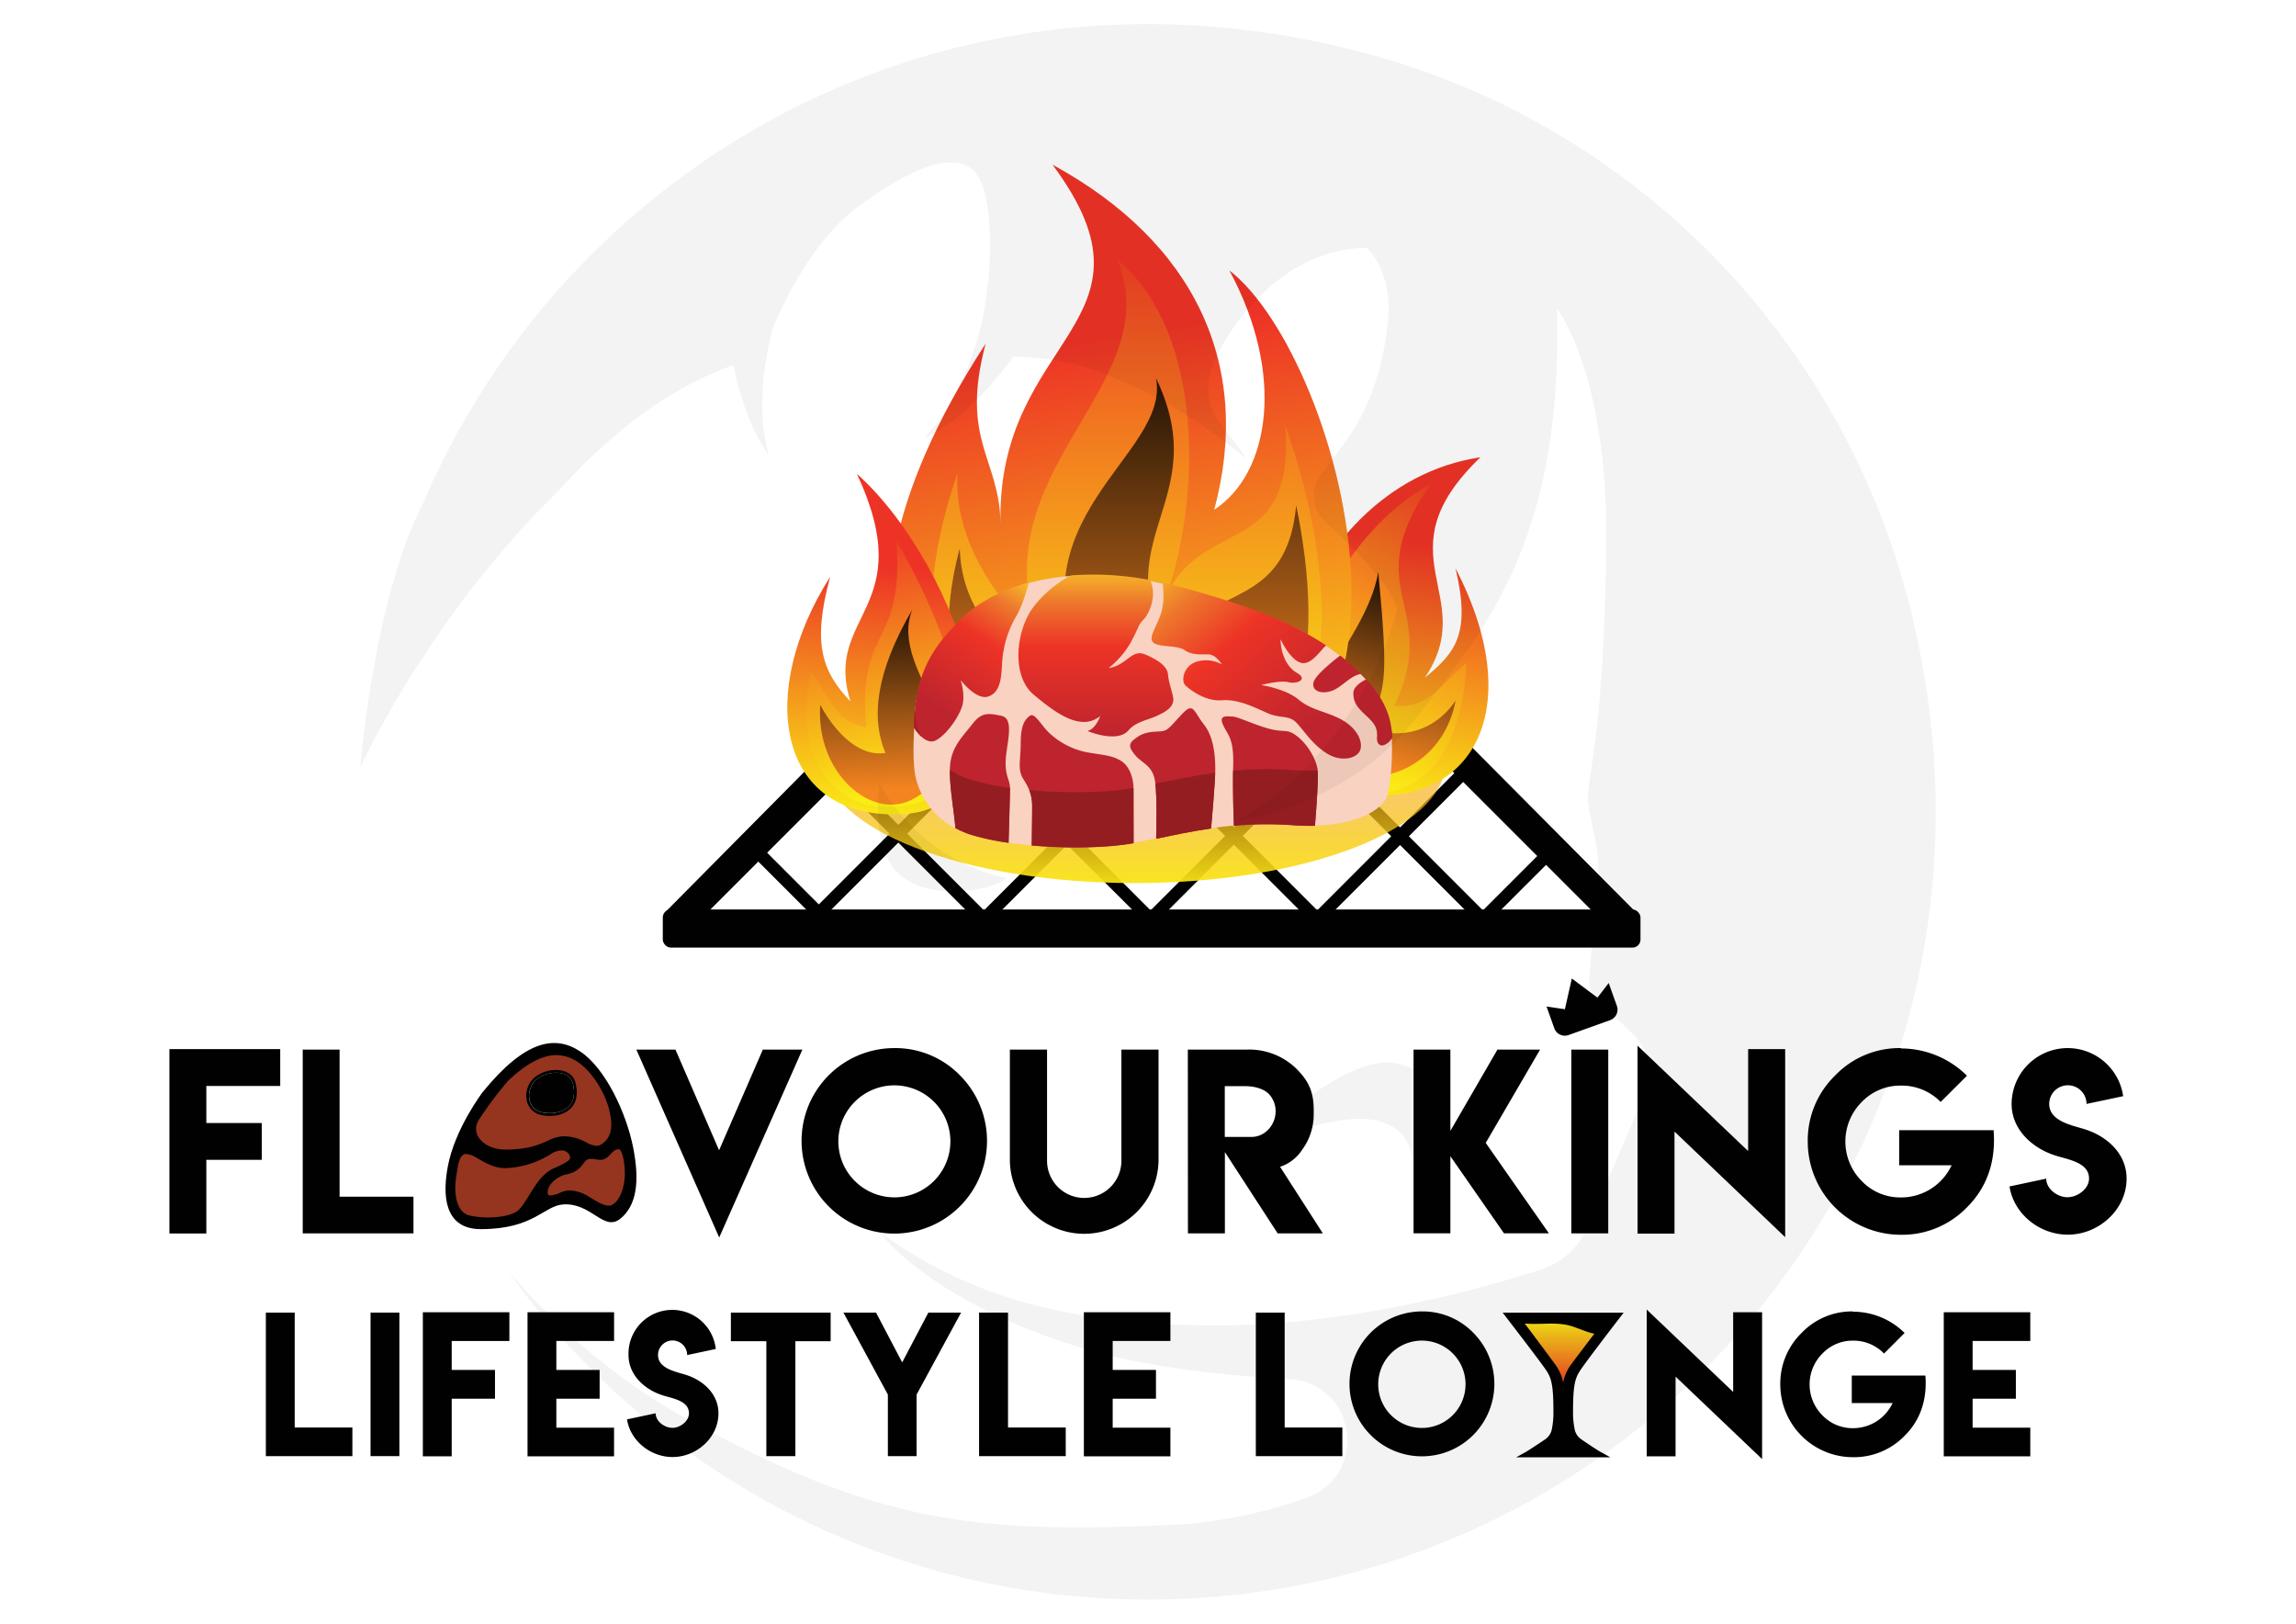 <svg xmlns="http://www.w3.org/2000/svg" xmlns:xlink="http://www.w3.org/1999/xlink" viewBox="0 0 841.89 595.28"><defs><style>.cls-1{isolation:isolate;}.cls-2{fill:#010101;}.cls-10,.cls-13,.cls-3,.cls-7{mix-blend-mode:screen;}.cls-3{fill:url(#linear-gradient);}.cls-4{fill:url(#linear-gradient-2);}.cls-5{fill:url(#linear-gradient-3);}.cls-6{fill:url(#linear-gradient-4);}.cls-7{fill:url(#linear-gradient-5);}.cls-8{fill:url(#linear-gradient-6);}.cls-9{fill:url(#linear-gradient-7);}.cls-10{fill:url(#linear-gradient-8);}.cls-11{fill:url(#linear-gradient-9);}.cls-12{fill:url(#linear-gradient-10);}.cls-13{fill:url(#linear-gradient-11);}.cls-14{fill:#f9d2c1;}.cls-15{fill:#be242e;}.cls-16{fill:url(#linear-gradient-12);}.cls-17{fill:url(#linear-gradient-13);}.cls-18{fill:#941d22;}.cls-19{fill:#a91f25;}.cls-20{fill:url(#linear-gradient-14);}.cls-21{fill:url(#linear-gradient-15);}.cls-22{fill:#95351f;}.cls-23{opacity:0.05;}</style><linearGradient id="linear-gradient" x1="413.2" y1="115.89" x2="413.2" y2="275.12" gradientUnits="userSpaceOnUse"><stop offset="0" stop-color="#010101"/><stop offset="1" stop-color="#f48420"/></linearGradient><linearGradient id="linear-gradient-2" x1="416.1" y1="211.04" x2="416.1" y2="329.52" gradientUnits="userSpaceOnUse"><stop offset="0" stop-color="#ed3326" stop-opacity="0"/><stop offset="1" stop-color="#faed14"/></linearGradient><linearGradient id="linear-gradient-3" x1="592.38" y1="198.88" x2="607.5" y2="294.14" gradientTransform="matrix(-1, 0, 0, 1, 1108.83, 0)" gradientUnits="userSpaceOnUse"><stop offset="0" stop-color="#ed3326"/><stop offset="1" stop-color="#faed14"/></linearGradient><linearGradient id="linear-gradient-4" x1="566.97" y1="177.67" x2="617.07" y2="280.33" xlink:href="#linear-gradient-3"/><linearGradient id="linear-gradient-5" x1="585.6" y1="205.94" x2="607.22" y2="279.63" gradientTransform="matrix(-1, 0, 0, 1, 1108.83, 0)" xlink:href="#linear-gradient"/><linearGradient id="linear-gradient-6" x1="396.21" y1="125.38" x2="424.66" y2="304.51" gradientTransform="matrix(1, 0, 0, 1, 0, 0)" xlink:href="#linear-gradient-3"/><linearGradient id="linear-gradient-7" x1="413.13" y1="83.49" x2="413.13" y2="282.24" gradientTransform="matrix(1, 0, 0, 1, 0, 0)" xlink:href="#linear-gradient-3"/><linearGradient id="linear-gradient-8" x1="413.81" y1="116.34" x2="413.81" y2="275.12" xlink:href="#linear-gradient"/><linearGradient id="linear-gradient-9" x1="308.49" y1="215.28" x2="322.91" y2="306.06" gradientTransform="translate(83.95 -77.21) rotate(14.54)" xlink:href="#linear-gradient-3"/><linearGradient id="linear-gradient-10" x1="287.67" y1="207.3" x2="330.14" y2="294.3" gradientTransform="translate(83.95 -77.21) rotate(14.54)" xlink:href="#linear-gradient-3"/><linearGradient id="linear-gradient-11" x1="304.23" y1="223.54" x2="325.11" y2="294.71" gradientTransform="translate(83.95 -77.21) rotate(14.54)" xlink:href="#linear-gradient"/><linearGradient id="linear-gradient-12" x1="401.85" y1="188.02" x2="401.85" y2="269.74" gradientUnits="userSpaceOnUse"><stop offset="0.27" stop-color="#f6b429"/><stop offset="0.4" stop-color="#ed782c"/><stop offset="0.6" stop-color="#ed3326"/><stop offset="1" stop-color="#be242e"/></linearGradient><linearGradient id="linear-gradient-13" x1="344.79" y1="260.17" x2="385.69" y2="196.43" gradientUnits="userSpaceOnUse"><stop offset="0" stop-color="#be242e"/><stop offset="0.4" stop-color="#ed3326"/><stop offset="0.6" stop-color="#ed782c"/><stop offset="0.73" stop-color="#f6b429"/></linearGradient><linearGradient id="linear-gradient-14" x1="409.45" y1="183.74" x2="481.16" y2="268.41" gradientUnits="userSpaceOnUse"><stop offset="0.27" stop-color="#f6b429"/><stop offset="0.4" stop-color="#ed782c"/><stop offset="0.6" stop-color="#ed3326"/><stop offset="0.98" stop-color="#be242e"/></linearGradient><linearGradient id="linear-gradient-15" x1="571.47" y1="509.53" x2="571.47" y2="483.19" gradientTransform="matrix(1, 0, 0, 1, 0, 0)" xlink:href="#linear-gradient-3"/></defs><g class="cls-1"><g id="Layer_1" data-name="Layer 1"><path class="cls-2" d="M570.94,313.05l-3.24-3.24-24,24a2.13,2.13,0,0,0-.36-.49l-26.73-26.73,24.07-24.07-3.24-3.24-24.07,24.07-67.48-67.48a2.29,2.29,0,0,0-3.24,3.24l67.48,67.48L483,333.74l-27.3-27.3,18.09-18.09a2.29,2.29,0,1,0-3.24-3.25l-18.1,18.1-30-30a2.29,2.29,0,0,0-3.24,3.25l30,30-27.31,27.3-27.3-27.3,18.1-18.09a2.29,2.29,0,1,0-3.24-3.25l-18.1,18.1-28.14-28.14,16-16a2.29,2.29,0,1,0-3.24-3.24l-16.87,16.87a2.42,2.42,0,0,0-1,.57,2.31,2.31,0,0,0-.57,1l-28.14,28.15-29.13-29.14a2.29,2.29,0,1,0-3.24,3.25l29.13,29.13-25.92,25.91-23.09-23.09-3.24,3.25,23.1,23.1a2.28,2.28,0,0,0,1.71,3.79,2.33,2.33,0,0,0,1.51-.57l.16.16,3.24-3.24-.15-.15,25.92-25.92,29.31,29.31a2.27,2.27,0,0,0,1.62.67,2.24,2.24,0,0,0,.92-.2h.16A2.25,2.25,0,0,0,363,338l28.29-28.29L419.67,338a2.34,2.34,0,0,0,1.63.67,2.49,2.49,0,0,0,.6-.09,2.78,2.78,0,0,0,.57.07,2.29,2.29,0,0,0,1.62-.67l28.33-28.33,27.9,27.9a2.33,2.33,0,0,0,1.62.67,2.29,2.29,0,0,0,1.62-.67,2.25,2.25,0,0,0,.51-.77l1.16,1.16,28.14-28.14,26.73,26.73a2.27,2.27,0,0,0,3.24,0,2.24,2.24,0,0,0,.54-.86l2.2,2.21ZM360.79,333.74l-28.14-28.13,27.3-27.3,28.14,28.13Z"/><polygon class="cls-2" points="599.92 334.5 508.82 242.86 508.82 258.99 589.57 339.74 599.65 339.74 599.92 334.5"/><path class="cls-3" d="M474.82,185c-4,42.82-38.85,26.17-44.4,57.88-28.54-45.2,15.07-58.68-7.14-104.66,5.56,28.54-55.31,51.2-25.37,111-14.27,1.58-46-15.86-46.78-48.37a122.21,122.21,0,0,0-3,14.23c1.68,2.84,3.32,5.7,4.87,8.62l-5,2.33c-.26-.64-.55-1.26-.82-1.89-2.46,42.58,24.07,70.27,67.34,70.27C482.61,294.46,485.13,235,474.82,185Z"/><polygon class="cls-2" points="243.84 334.5 304.03 273.77 304.03 289.89 254.18 339.74 244.1 339.74 243.84 334.5"/><ellipse class="cls-4" cx="416.1" cy="279.41" rx="113.95" ry="44.34"/><path class="cls-5" d="M533.72,208.39c5.62,23.89.11,30.8-11.25,40.05,20.38-30.21-16.86-45,20.38-80.81-70.27,10.54-95.53,114.75-49.85,123C539.34,299,561.12,261.1,533.72,208.39Z"/><path class="cls-6" d="M537.76,243.13C528,251,524,259.81,511.26,258.83c17.54-37.09-14.08-42,13.32-81.36-38.65,20.38-67.64,90.45-35.83,108.22C512.64,299,535.79,284.34,537.76,243.13Z"/><path class="cls-7" d="M486.73,278.46c13.32,13.32,42.08,4.91,47-21.58-9.14,13.35-23.44,13.73-32.27,9.8,6.48-14.27,7.85-15.7,3.93-56.91C500.47,237.24,468.09,259.81,486.73,278.46Z"/><path class="cls-8" d="M361.41,126c-9.49,35.58,5.13,42,5.45,65.86-1.5-69,62.55-73,19.06-131.49,52.19,28.46,73.54,73.53,59.31,126.51,20.56-13.44,26.09-49.81,5.53-87.77,41.91,32.42,88.06,201.45-32.41,200.85C339.66,299.55,287.87,239.06,361.41,126Z"/><path class="cls-9" d="M351.13,173.43c-1.58,24.11,14.06,46.85,30.05,60.89-22.93-62.47,47.68-92.58,28.46-139.17C442.06,122,440.48,184.5,427,220.08c12.65-31.63,48-14,44.28-64.05,19.51,54.3,28.72,140.75-53,140.75C347.18,296.78,327.41,241.43,351.13,173.43Z"/><path class="cls-10" d="M351.92,201.11c.79,32.42,32.42,49.81,46.65,48.23-29.85-59.64,30.84-82.23,25.31-110.7C446,184.5,402.53,197.94,431,243c5.53-31.62,40.32-15,44.28-57.72,10.27,49.82,7.76,109.12-60.1,109.12C364.58,294.41,336.9,256.46,351.92,201.11Z"/><path class="cls-11" d="M304.4,211.49c-6.76,24.84-2.82,34.84,7.44,45.67-10.13-32,25.53-33.8,2.36-83.44,38.12,34.07,68.08,123.29,15.5,124.83C284.27,299.89,277.74,253.22,304.4,211.49Z"/><path class="cls-12" d="M297.31,246.18c7,9.41,8.52,18.33,20.31,20.44-3.46-37.89,14.05-28.61,11.06-68.28,18.43,31.34,43.66,93.3.09,97.52C310.74,297.61,289.4,284,297.31,246.18Z"/><path class="cls-13" d="M335.31,292.66c-15.18,8.95-36.33-9.05-34.55-34.21,6.18,11.33,15,19.07,23.9,17.59-5.39-12.87-3.52-29.54,9.82-52.48C325,247.5,367,274,335.31,292.66Z"/><path class="cls-14" d="M509.91,265.84c-.8-4.44-3.81-13.88-18.48-25.34-15.48-12.1-34.53-18.31-59.54-25.09C393.48,205,365.43,214,352.16,227.53c-8.46,8.64-16.93,18.69-16.93,39.18,0,0-.77,10.74.28,17.12.68,4.12,4.54,17.37,20.6,22.23s43.81,5.73,59.17,3,34.22-8.34,58-6.6,34.06-5.92,35.46-10.94C510.58,284.75,510.83,270.92,509.91,265.84Z"/><path class="cls-15" d="M444.08,303.73c.47-5.17,1.54-17.57,1.54-21.89,0-5.51-.79-12.07-4.2-16.26s-3.67-8.13-7.34-4.46-5.25,6.29-7.35,6.82-5.77-.26-9.44,2.1-3.67,3.67-1.05,6.82,6.56,3.67,7.35,10c.72,5.77.41,16.32.35,20.67C430.12,306.21,436.81,304.79,444.08,303.73Z"/><path class="cls-16" d="M378.59,223c-6.12,8.57-7.73,24.82.4,31.64s17.35,13.64,24.43,7.87c0,0-1.53,4.69-4.67,5.48,0,0,10.88,4.64,15.08-.27,2.66-3.12,6.87-3.67,10.28-5.24s6.82-3.41,6-7.08-1.57-5.25-1.83-8.13-3.41-5.25-8.4-7.35-6.55,3.94-13.37,5a32.38,32.38,0,0,0,8.13-9.45c3.15-5.77,2.62-6.29,4.72-8.39s5-8.9,2.37-14.41a109.86,109.86,0,0,0-29-1.71A41.65,41.65,0,0,0,378.59,223Z"/><path class="cls-15" d="M415.63,289c0-3.27-1.22-8-4.63-10.09s-6.82-2.09-12.59-3.14a28.09,28.09,0,0,1-13.12-6.56c-3.15-2.62-5.77-8.13-7.61-6.82s-3.41,3.41-3.41,10-1.31,9.7,1.05,13.37,3.15,6.3,3.15,10c0,2.92-.11,11-.16,14.23,13.36,1.2,27.75.89,37.36-.84C415.66,304.84,415.63,291.75,415.63,289Z"/><path class="cls-17" d="M343.32,271.35c4.2-2.36,8.92-9.44,9.71-13.38s-.79-8.65-.79-8.65,5.77,7.6,10.23,6,4.72-7.08,5-12.59a38.15,38.15,0,0,1,5-16.53c2.52-4,4.63-12,4.79-12.64-11.1,3-19.78,8.15-25.51,14-8.46,8.68-16.5,18.19-16.5,38.79,0,0,0,.19,0,.53C336.18,268.43,339.74,273.36,343.32,271.35Z"/><path class="cls-15" d="M483.13,282.1c-.53-3.67-3.41-8.92-7.35-12.06s-4.72-1.31-10.49-2.89-11.54-4.46-13.38-4.46-5.24-.78-3.41,3.15,3.94,4.72,3.68,15c-.21,7.86.11,17.76.27,21.94a129.11,129.11,0,0,1,21.29-.25c3,.23,5.83.29,8.42.24C482.53,298.26,483.56,285.14,483.13,282.1Z"/><path class="cls-15" d="M370.34,288.92c0-3.15-1.84-4.19-1.57-10.23s3.41-15.21-1.58-16.26-7.34-1.31-10.75,3.15-7.87,8.39-8.13,16c-.24,6.78,1.57,15.89,2,21.89a32.57,32.57,0,0,0,6.33,2.68,92.15,92.15,0,0,0,13.2,2.81C369.94,304.79,370.34,291.57,370.34,288.92Z"/><path class="cls-18" d="M423.94,307.48c6.18-1.28,12.87-2.7,20.14-3.75.42-4.68,1.34-15.24,1.51-20.42-8,1.09-15.27,2.64-21.95,4C424.29,293.19,424,303.23,423.94,307.48Z"/><path class="cls-19" d="M337.87,270.1a26.79,26.79,0,0,1-2-6.44c-.19-1.18-.34-2.53-.46-3.93-.2,2.12-.32,4.36-.32,6.76v.19A17.12,17.12,0,0,0,337.87,270.1Z"/><path class="cls-19" d="M510.46,270.45c-.1-1.58-.23-3-.4-4.08a36.66,36.66,0,0,1-.91,5,6.39,6.39,0,0,1-.45,1.12A8.31,8.31,0,0,0,510.46,270.45Z"/><path class="cls-18" d="M370.34,288.92v-.05A94.06,94.06,0,0,1,356.45,286a32.2,32.2,0,0,1-8.15-3.75c-.11,6.75,1.61,15.56,2,21.37a33,33,0,0,0,6.17,2.58A93.59,93.59,0,0,0,369.81,309C369.94,304.84,370.34,291.57,370.34,288.92Z"/><path class="cls-18" d="M483.16,282.49a86.19,86.19,0,0,1-9.5-.19,128.52,128.52,0,0,0-21.52.27c-.12,7.52.16,16.3.31,20.17a129.29,129.29,0,0,1,21.21-.24c3.06.22,5.88.29,8.5.23C482.52,298.44,483.48,286.1,483.16,282.49Z"/><path class="cls-18" d="M415.63,289v-.12c-9.81,1.77-24.61,2.05-38.23.77a15.64,15.64,0,0,1,1.07,6.05c0,2.93-.11,11.05-.16,14.24,13.38,1.19,27.77.88,37.35-.86h0C415.66,304.8,415.63,291.75,415.63,289Z"/><path class="cls-20" d="M491.26,263.48c-5.77-2.89-10.49-3.15-15.21-7.08s-13.64-5.25-13.64-5.25,6.82-1.83,10-1.05,7.35-1,3.15-3.41-6-7.87-6-12.33c0,0,3.41,7.61,7.6,8.66,3.5.87,7-4.42,8.57-5.9h0s.24-.24.53-.5C471.77,227,454.3,221,432.38,215.06c-2.08-.57-4.12-1.07-6.14-1.52.08.44,1.21,6.85-.82,12.17-2.1,5.51-4.46,8.39-2.36,10s8.66.78,11.28,2.62,5.77,1.57,8.66,1.57,5,3.67,5,3.67a11.89,11.89,0,0,0-9.18-1c-5,1.57-5.77,7.08-4.2,8.65s7.35,6,13.38,5.51,12.07,2.62,16.79,4.72,7.87.53,10.75,3.67,6,8.13,11.28,11.28,11.28,1.58,12.07-1.83S497,266.36,491.26,263.48Z"/><path class="cls-15" d="M499.12,247.07a78.43,78.43,0,0,0-7-6.19l-.71-.53-.23.15c-1.27,1-9.11,7-9.6,9.86-.52,3.15,3.15,4.2,6.82,2.89s6.81-5.68,10.75-6.18Z"/><path class="cls-15" d="M510,265.75c-.6-3.34-2.14-9.16-9-16.71h0s-4.75,2.11-4.75,5,.79,4.72,4.2,7.87,4.72,4.72,4.46,8.39,2.93,4.25,5.61.07A41.12,41.12,0,0,0,510,265.75Z"/><rect class="cls-2" x="243.03" y="333.43" width="358.5" height="13.97" rx="2.93"/><path class="cls-21" d="M573,509.53s2.87-7.82,4.44-9.13,9.65-13.56,9.65-13.56l-8.35-3.65-23,.26,12.53,16.95Z"/><path class="cls-2" d="M210,397c-1.34-5-9.57-4.56-13.44-1.14s-3.42,10.48,1.82,11.85S212.7,407.27,210,397Z"/><path class="cls-2" d="M102.75,384.63v13.5H75.66v13.59H96v13.5H75.66v27H62.12V384.63Z"/><path class="cls-2" d="M124.52,384.79v53.93h27.09v13.46H111V384.79Z"/><path class="cls-2" d="M263.72,453.68l-30.39-68.89h14.34l16,36.92,16.05-36.92h14.5Z"/><path class="cls-2" d="M352.08,394.33a34,34,0,1,1-24.16-10.08A33,33,0,0,1,352.08,394.33Zm-38.66,9.61a20.48,20.48,0,0,0,0,29,20.53,20.53,0,1,0,0-29Z"/><path class="cls-2" d="M411.19,425.55V384.79h13.62v40.8a27.26,27.26,0,0,1-54.51,0v-40.8h13.63v40.76a13.63,13.63,0,0,0,27.26,0Z"/><path class="cls-2" d="M435.55,384.79h22a24.76,24.76,0,0,1,17.64,6.86c4.1,4.1,6.52,7.85,6.52,15.3v1.76a21.81,21.81,0,0,1-4.26,12.83,15.39,15.39,0,0,1-8.07,6.23l15.68,24.41H468.49l-19.35-29.81v29.81H435.59Zm32.19,22.58a9.12,9.12,0,0,0-2.67-6.48c-1.76-1.71-5.1-2.68-8.36-2.68H449.1v18.61h5.22v0h4.52C463.77,416.86,467.74,412.5,467.74,407.37Z"/><path class="cls-2" d="M531.82,384.79V414.6l17.26-29.81h15.64L544.78,419l23.16,33.15H551.47l-19.65-28.26v28.26h-13.5V384.79Z"/><path class="cls-2" d="M576.17,384.79h13.54v67.39H576.17Z"/><path class="cls-2" d="M641,422V384.63h13.58v68.93L614,414.85v37.41H600.45V383.37Z"/><path class="cls-2" d="M697.05,384.38a34.39,34.39,0,0,1,24.2,10L711.6,404A19.94,19.94,0,0,0,697.13,398,19.56,19.56,0,0,0,682.67,404a20.48,20.48,0,0,0,0,29,19.52,19.52,0,0,0,14.46,6,20.45,20.45,0,0,0,18.48-11.78H696.38V414.35H731c1,12.59-3.17,21.73-9.82,28.34a33.1,33.1,0,0,1-24.16,10,34.19,34.19,0,0,1-34.16-34.15,33.15,33.15,0,0,1,10-24.2A32.62,32.62,0,0,1,697,384.25Z"/><path class="cls-2" d="M758.13,438.91c3.74,0,7.87-3.1,7.87-6.84,0-6.15-8.26-7-12.92-8.63-8.22-2.8-15.47-9.54-15.47-18.72a20.56,20.56,0,0,1,40.91-2.84l-13.44,2.84a6.84,6.84,0,0,0-13.68,0c0,6.07,7.69,7.69,12.37,9.08,8.5,2.45,16,8.93,16,18.31,0,11.36-10.2,20.54-21.54,20.54-10.42,0-19.85-7.64-21.38-17.68l13.45-2.86c0,3.76,4.09,6.83,7.89,6.83Z"/><path class="cls-2" d="M232.16,420.67c-2.57-12.91-10.28-29.12-19.39-35.17s-20.09-4.39-35.75,14.84c0,0-10.28,13.46-12.85,27.47s.85,22.81,12.15,22.81c19.63,0,23.05-8.68,30.37-9.07,10.28-.55,14.72,10.17,20.8,5.22C233.25,442.08,234.73,433.58,232.16,420.67Zm-33.81-12.94c-5.24-1.37-5.69-8.43-1.82-11.85S208.63,392,210,397C212.7,407.27,203.59,409.09,198.35,407.73Z"/><path class="cls-22" d="M179,446.34a31.14,31.14,0,0,1-6.68-.69c-5.08-1.15-5.92-8.15-5.1-13.79.78-5.43,1.17-7.67,2.84-8.62a1.66,1.66,0,0,1,.78-.15,7.43,7.43,0,0,1,2.77.73c.47.23,1,.56,1.66.93,2.53,1.48,6,3.51,9.91,3.51h.32a33.79,33.79,0,0,0,16.55-5.19,7,7,0,0,1,3.74-1.31A3.22,3.22,0,0,1,209,423.9c.19,1,.31,1.71-6,4.45-4,1.73-6.67,6.1-9.07,10-1.53,2.46-3,4.79-4.35,5.72C187.5,445.48,183.53,446.34,179,446.34Z"/><path class="cls-22" d="M223.24,442c-1.88,0-4.24-1.43-6.14-2.58-.33-.21-.66-.41-1-.59a14.22,14.22,0,0,0-7.05-2.4,8.33,8.33,0,0,0-3.62.82,9.32,9.32,0,0,1-3.57,1A1.17,1.17,0,0,1,201,438c-.09-.12-.34-.59,0-2,1-3.51,5.35-5.1,5.91-5.29,4.47-.74,5.92-2.69,7-4.12.82-1.12,1.28-1.73,2.92-1.73a10.72,10.72,0,0,1,2.23.28,5.4,5.4,0,0,0,1,.1c1.83,0,2.92-1.16,3.89-2.19s1.64-1.69,2.75-1.69l.33,0c.79.09,2.21,3.89,2.07,9.58-.12,4.72-2,9.18-4.37,10.6A2.85,2.85,0,0,1,223.24,442Z"/><path class="cls-22" d="M185.16,421.45c-4.3,0-8.26-1.94-9.86-4.82a5.78,5.78,0,0,1,.34-6.14,130.79,130.79,0,0,1,10.77-14.36c6.63-6.23,12.41-9.3,17.59-9.3a13.43,13.43,0,0,1,6.25,1.57c6.24,3.17,11.39,11.76,13.07,18.23s.8,10.64-2.83,12.9a3.23,3.23,0,0,1-1.79.55h0a9.63,9.63,0,0,1-3.78-1.29,17.33,17.33,0,0,0-7.93-2.22h-.58a14.66,14.66,0,0,0-5.63,1.67C197.6,419.67,193.64,421.45,185.16,421.45Zm18.71-29.18a12.53,12.53,0,0,0-8,2.85,8.86,8.86,0,0,0-2.68,8.48,6.69,6.69,0,0,0,4.92,5.1,13.58,13.58,0,0,0,3.47.43c3.57,0,6.59-1.26,8.29-3.47s2.07-5.21,1.09-8.9C210.2,394,207.55,392.27,203.87,392.27Z"/><path class="cls-2" d="M575.17,379.46,590.4,374a4.09,4.09,0,0,0,2.47-5.23l-3-8.38-4.12,5.35-9.4-7L573.81,370l-6.73-1,2.85,8A4.1,4.1,0,0,0,575.17,379.46Z"/><path class="cls-2" d="M108.06,481.22v42.11h21.15v10.51H97.48V481.22Z"/><path class="cls-2" d="M135.87,481.22h10.57v52.62H135.87Z"/><path class="cls-2" d="M186.78,481.09v10.54H165.63v10.61H181.5v10.55H165.63v21.12H155.05V481.09Z"/><path class="cls-2" d="M225.17,481.09v10.54H204v10.61h15.87v10.55H204V523.4h21.16v10.51H193.43V481.09Z"/><path class="cls-2" d="M246.48,523.48c2.92,0,6.15-2.42,6.15-5.34,0-4.81-6.45-5.48-10.09-6.74-6.42-2.19-12.08-7.45-12.08-14.62a16.05,16.05,0,0,1,32-2.22l-10.5,2.22a5.34,5.34,0,0,0-10.68,0c0,4.74,6,6,9.66,7.09,6.64,1.91,12.5,7,12.5,14.3,0,8.87-8,16-16.83,16-8.14,0-15.5-6-16.69-13.81l10.5-2.23c0,2.94,3.19,5.33,6.16,5.33Z"/><path class="cls-2" d="M304.58,481.22V491.7H291.65v42.14H281V491.7h-13V481.22Z"/><path class="cls-2" d="M321.22,481.22l9.59,18.25,9.6-18.25h12l-16.32,30.06v22.56H325.56V511.28l-16.29-30.06Z"/><path class="cls-2" d="M369.62,481.22v42.11h21.16v10.51H359V481.22Z"/><path class="cls-2" d="M429.16,481.09v10.54H408v10.61h15.87v10.55H408V523.4h21.16v10.51H397.43V481.09Z"/><path class="cls-2" d="M471.06,481.22v42.11h21.15v10.51H460.48V481.22Z"/><path class="cls-2" d="M540.26,488.66a26.56,26.56,0,1,1-18.87-7.87A25.8,25.8,0,0,1,540.26,488.66Zm-30.2,7.51a16,16,0,0,0,22.62,22.66,16,16,0,1,0-22.62-22.66Z"/><path class="cls-2" d="M635.51,510.31V481.09h10.61v53.83l-31.73-30.23v29.22H603.81v-53.8Z"/><path class="cls-2" d="M679.47,480.89a26.87,26.87,0,0,1,18.9,7.8l-7.54,7.54a15.57,15.57,0,0,0-11.29-4.73,15.3,15.3,0,0,0-11.3,4.73,16,16,0,0,0,0,22.66,15.29,15.29,0,0,0,11.3,4.7,16,16,0,0,0,14.43-9.2H679V504.3h27c.75,9.83-2.47,17-7.67,22.13a25.87,25.87,0,0,1-18.87,7.8,26.68,26.68,0,0,1-26.67-26.67,25.91,25.91,0,0,1,7.83-18.9,25.52,25.52,0,0,1,18.84-7.87Z"/><path class="cls-2" d="M744.46,481.09v10.54H723.31v10.61h15.86v10.55H723.31V523.4h21.15v10.51H712.73V481.09Z"/><path class="cls-2" d="M594.06,482.93l1.29-1.68H551l1.29,1.68c.13.17,12.91,16.74,14.8,19.64,1.77,2.72,2.51,5.36,2.51,14.69a30.26,30.26,0,0,1-.64,7,5.88,5.88,0,0,1-2.43,3.46c-2.1,1.41-6,4-7,4.56l-3.62,2h34.58l-3.62-2c-1.11-.6-5-3.19-7-4.57a5.77,5.77,0,0,1-2.41-3.41,29.64,29.64,0,0,1-.66-7c0-9.33.74-12,2.51-14.69C581.15,499.67,593.93,483.1,594.06,482.93Zm-18.54,18.13a15.66,15.66,0,0,0-2.35,5.89,15.66,15.66,0,0,0-2.34-5.89c-1.17-1.79-11.75-15.84-11.75-15.84a41.75,41.75,0,0,0,5.26.11l.89,0c3.84-.12,7.77-.28,11.71,1.08,2.92,1,5.48,2.18,7.69,2.55C584.63,488.93,576.37,499.76,575.52,501.06Z"/><g class="cls-23"><path class="cls-2" d="M503.33,20.24C350.75-22,209.53,57.81,155.44,183.86c-18.54,35.66-23.29,97.46-23.29,97.46s23.64-52.78,71.4-100.24c7.81-7.75,30.23-34.62,65.45-47.26l.06.36a121,121,0,0,0,4.77,17.17,75.09,75.09,0,0,0,8,15.52,71.85,71.85,0,0,1-2.34-16.63,112.35,112.35,0,0,1,1.11-16.45c.67-4.49,1.56-8.92,2.63-13.29,5.34-12.58,16.14-33.79,32.18-45.34,23.77-17.11,35.42-18.06,41.36-12.83s7.13,23.29,5.7,39.21a157.84,157.84,0,0,1-2.58,17.37c-1.22,4.63-2.65,9.22-4.33,13.74a113.58,113.58,0,0,1-7,14.94A72.43,72.43,0,0,1,338.51,161,75.63,75.63,0,0,0,353,151.3a122,122,0,0,0,12.46-12.74c2.13-2.55,4.16-5.18,6.13-7.87,8.92.32,20.18,1.41,28.67,4.61,16.4,6.18,31.61,12.59,57,33,0,0-5-6.85-9.89-13.35-5.2-6.87-5.32-14.93-2.23-22.3s21.39-41.12,55.86-41.83c0,0,10,8.08,7.84,27.81s-8.32,33.27-15,42.54c-2.83,3.94-6.3,8.52-9.36,12.49A13.11,13.11,0,0,0,486,191.22c8,7.59,22.35,20.85,26.41,31.74,0,0-4.2,20.72-22.27,45.2S453,301,453,301s40.48-4.61,66.08-37.56c25-32.17,54.15-65.13,51.82-150.22,0,0,18.69,23.14,18.06,86.2s-6,82.4-6.65,91.28,5.07,18.38,3.48,33.91c-1.14,11.16-2.44,26.43-3.08,34.12a10.08,10.08,0,0,0,3.14,8.19l12.48,11.73a20.11,20.11,0,0,1,4.7,22.61l-20.95,48.68a27.82,27.82,0,0,1-16.93,15.46c-21.69,7.05-69.61,20.52-119.44,20.52-67.5,0-99.83-17.75-123.28-34.23,0,0,19,26.3,76.38,43.1,21.63,6.34,48.68,9.43,74,10.82,24.45,1.34,29.38,35.32,6.28,43.49a173.62,173.62,0,0,1-50.15,10c-71.31,3.16-107.76-.64-177.79-39.3-26.51-14.64-48.11-34.54-64.73-53.62A288.42,288.42,0,0,0,421,586.43c184.83,0,329.1-173.64,278.6-366.69C674.3,123.21,599.5,46.87,503.33,20.24Z"/><path class="cls-2" d="M517.9,424.36s20-28.09-5.33-34.38c-20.28-5-57.23,33.28-57.23,33.28S512,393.15,517.9,424.36Z"/><path class="cls-2" d="M322.51,287.39s-3.69,23.39,7.39,33.24,33.24,6.16,39.4,1.23C369.3,321.86,339.82,317.87,322.51,287.39Z"/></g></g></g></svg>